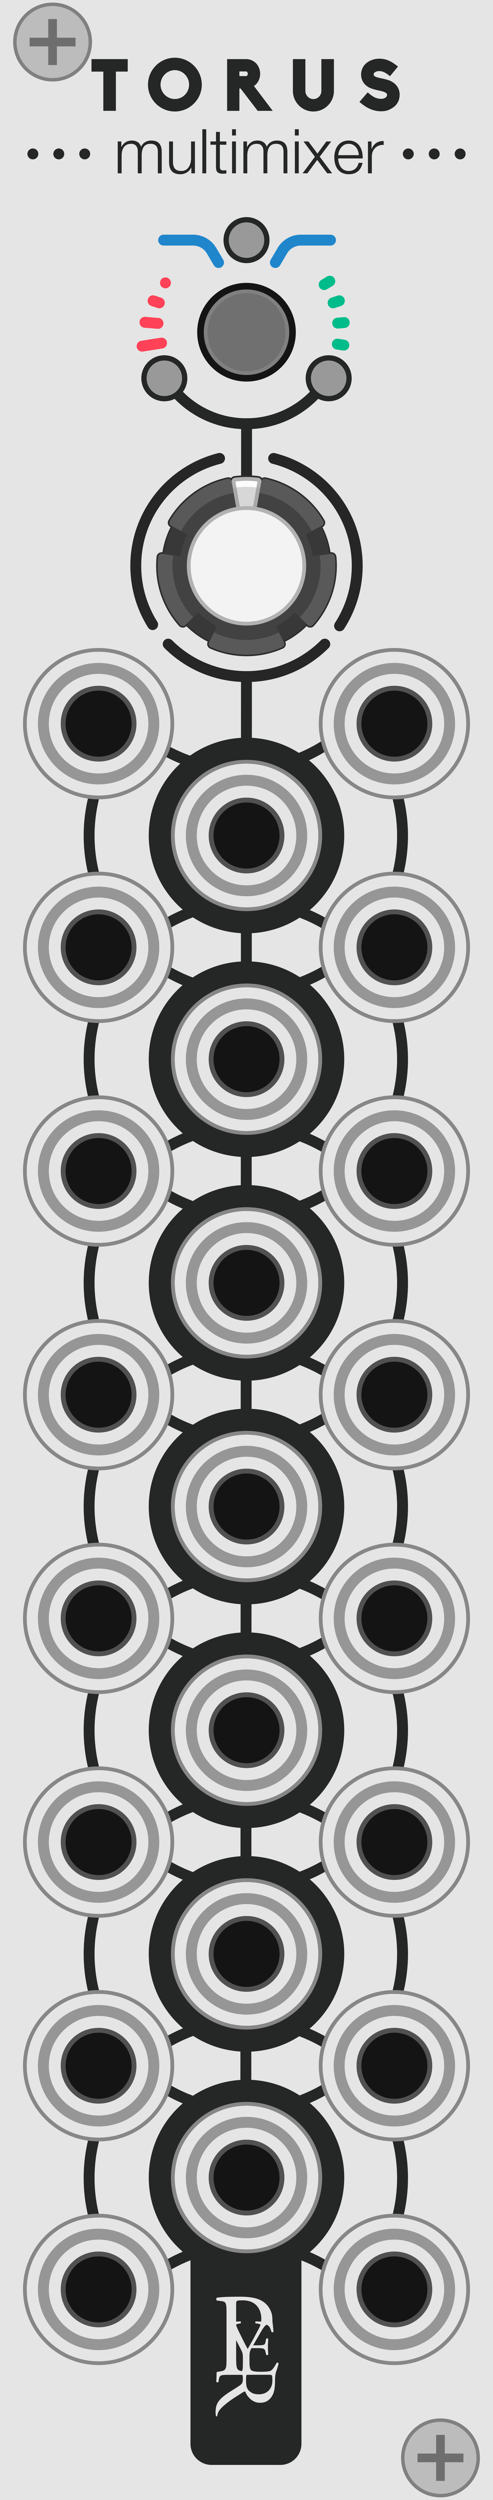 <?xml version="1.0" encoding="utf-8"?>
<!-- Generator: Adobe Illustrator 23.0.3, SVG Export Plug-In . SVG Version: 6.00 Build 0)  -->
<svg version="1.0" xmlns="http://www.w3.org/2000/svg" xmlns:xlink="http://www.w3.org/1999/xlink" x="0px" y="0px"
	 viewBox="0 0 75 380" enable-background="new 0 0 75 380" xml:space="preserve">
<symbol  id="LED_state" viewBox="-3.5 -3.5 7 7">
	<g>
		<path fill="#999999" d="M-0.001-3.1c-0.827,0-1.606,0.322-2.191,0.908c-1.208,1.208-1.208,3.176,0,4.384
			c0.585,0.586,1.364,0.908,2.191,0.908c0.828,0,1.607-0.322,2.192-0.908
			c1.209-1.208,1.209-3.176,0-4.384C1.607-2.778,0.827-3.1-0.001-3.1z"/>
		<path fill="#252626" d="M0,2.7c0.721,0,1.399-0.281,1.909-0.791c1.053-1.053,1.053-2.766,0-3.818
			C1.399-2.419,0.721-2.7,0-2.7s-1.399,0.281-1.909,0.791c-1.053,1.053-1.053,2.766,0,3.818
			C-1.399,2.419-0.721,2.7,0,2.7 M0,3.5c-0.896,0-1.791-0.342-2.475-1.025
			c-1.367-1.367-1.367-3.583,0-4.95C-1.791-3.158-0.896-3.5,0-3.5s1.791,0.342,2.475,1.025
			c1.367,1.367,1.367,3.583,0,4.95C1.791,3.158,0.896,3.5,0,3.5L0,3.5z"/>
	</g>
</symbol>
<symbol  id="New_Symbol" viewBox="-7.5 -7.5 15 15">
	<circle fill="#141414" cx="0" cy="0" r="7.5"/>
	<path fill="#707070" d="M0,5.91c-3.264,0-5.91-2.646-5.91-5.91S-3.264-5.91,0-5.91S5.91-3.264,5.91,0
		C5.899,3.259,3.259,5.899,0,5.91z"/>
	<path fill="#808080" d="M0,5.91c3.264,0,5.91-2.646,5.91-5.91S3.264-5.91,0-5.91S-5.91-3.264-5.91,0
		C-5.904,3.262-3.262,5.904,0,5.91 M0,6.5c-3.59,0-6.5-2.91-6.5-6.5S-3.59-6.5,0-6.5S6.5-3.59,6.5,0
		S3.59,6.5,0,6.5z"/>
</symbol>
<symbol  id="New_Symbol_1" viewBox="-13.75 -13.75 27.5 27.5">
	<g>
		<g>
			<g>
				<circle fill="#383838" cx="-0" cy="-0" r="12.714"/>
			</g>
			<g>
				<path fill="#595959" d="M0.183,1.038L2.251,12.767c0.051,0.289,0.333,0.486,0.619,0.424
					c1.825-0.397,3.55-1.169,5.065-2.27s2.782-2.502,3.724-4.116
					c0.148-0.253,0.047-0.582-0.212-0.72L0.931,0.495C0.552,0.294,0.109,0.616,0.183,1.038z"/>
			</g>
			<g>
				<path fill="#595959" d="M1.044,0.147l11.797,1.658c0.288,0.04,0.562-0.165,0.591-0.455
					c0.045-0.449,0.068-0.899,0.068-1.35c0-3.318-1.223-6.516-3.424-8.984
					c-0.195-0.219-0.54-0.225-0.751-0.021l-8.567,8.273C0.45-0.435,0.62,0.087,1.044,0.147z"/>
			</g>
			<g>
				<path fill="#595959" d="M0.462-0.948l5.221-10.705c0.128-0.263,0.017-0.589-0.252-0.707
					c-1.71-0.752-3.56-1.141-5.432-1.141s-3.721,0.389-5.432,1.141
					c-0.268,0.118-0.38,0.444-0.252,0.707L-0.462-0.948C-0.274-0.563,0.274-0.563,0.462-0.948z"/>
			</g>
			<g>
				<path fill="#595959" d="M-0.758-0.732l-8.567-8.273c-0.211-0.204-0.556-0.198-0.751,0.021
					c-2.2,2.468-3.424,5.666-3.424,8.984c0,0.451,0.023,0.902,0.068,1.35
					c0.029,0.29,0.303,0.495,0.591,0.455l11.797-1.658C-0.62,0.087-0.45-0.435-0.758-0.732z"/>
			</g>
			<g>
				<path fill="#595959" d="M-0.931,0.495L-11.447,6.086c-0.259,0.138-0.36,0.467-0.212,0.72
					c0.942,1.613,2.209,3.015,3.724,4.116s3.24,1.872,5.065,2.27
					c0.286,0.062,0.568-0.135,0.619-0.424l2.068-11.729C-0.109,0.616-0.553,0.294-0.931,0.495z"/>
			</g>
		</g>
		<path fill="#424242" d="M-0-0.017L1.955,11.072c1.685-0.297,3.28-0.974,4.663-1.98
			s2.521-2.313,3.324-3.824L-0-0.017z"/>
		<path fill="#424242" d="M-0-0.017L11.151,1.55c0.073-0.519,0.11-1.043,0.11-1.567
			c0-2.917-1.134-5.724-3.16-7.822L-0-0.017z"/>
		<path fill="#424242" d="M-0-0.017L4.936-10.138c-1.537-0.75-3.226-1.14-4.936-1.14
			s-3.399,0.39-4.936,1.14L-0-0.017z"/>
		<path fill="#424242" d="M-0-0.017L-8.1-7.839c-2.027,2.099-3.16,4.905-3.16,7.822
			c0,0.524,0.037,1.048,0.11,1.567L-0-0.017z"/>
		<path fill="#424242" d="M-0-0.017L-9.943,5.269c0.803,1.51,1.94,2.818,3.324,3.824
			s2.979,1.682,4.663,1.98L-0-0.017z"/>
		<circle fill="#424242" cx="-0" cy="-0.017" r="10.181"/>
		<g>
			<path fill="#FCFCFC" d="M0,2.756c-0.045,0-0.194,0.014-0.225,0.188l-1.742,9.875
				c-0.011,0.063,0.004,0.13,0.043,0.183c0.021,0.028,0.067,0.077,0.145,0.088
				c0.587,0.08,1.185,0.121,1.779,0.121c0.593,0,1.191-0.041,1.778-0.121
				c0.079-0.011,0.125-0.06,0.146-0.089c0.038-0.052,0.054-0.118,0.042-0.181L0.225,2.944
				C0.194,2.77,0.045,2.756,0,2.756z"/>
			<path fill="#B2B2B2" d="M0,12.921c0.557,0,1.119-0.037,1.671-0.109l-1.672-9.479l-1.686,9.477
				C-1.129,12.884-0.562,12.921,0,12.921 M0,13.5c-0.608,0-1.215-0.041-1.817-0.123
				c-0.289-0.039-0.485-0.32-0.435-0.608l1.741-9.875c0.05-0.286,0.28-0.428,0.51-0.428
				s0.46,0.143,0.51,0.428l1.741,9.875c0.051,0.288-0.145,0.568-0.435,0.608
				C1.215,13.459,0.608,13.5,0,13.5L0,13.5z"/>
		</g>
		<g opacity="0.36">
			<path fill="#969696" d="M-0-0.033l-2.09,11.851c0.69,0.122,1.389,0.183,2.09,0.183
				s1.4-0.061,2.09-0.183L-0-0.033z"/>
		</g>
		
			<circle fill="#F3F3F3" stroke="#B2B2B2" stroke-width="0.579" stroke-miterlimit="10" cx="-0" cy="-0.01" r="8.786"/>
		<g>
			<g>
				<path fill="#2D2D2D" d="M0,13.5c0.608,0,1.215-0.041,1.817-0.123
					c0.289-0.039,0.485-0.32,0.435-0.608l-0.046-0.259l0.045,0.257
					c0.045,0.253,0.266,0.435,0.512,0.435c0.035,0,0.071-0.004,0.107-0.011
					c1.825-0.397,3.55-1.169,5.065-2.27c1.515-1.1,2.782-2.502,3.724-4.115
					c0.148-0.253,0.047-0.582-0.212-0.72l-0.222-0.118c0.684-1.284,1.144-2.702,1.353-4.2
					l0.264,0.037c0.024,0.003,0.049,0.005,0.073,0.005c0.26,0,0.491-0.195,0.518-0.46
					c0.045-0.449,0.068-0.899,0.068-1.35c0-3.318-1.223-6.517-3.424-8.984
					C9.975-9.097,9.835-9.153,9.694-9.153c-0.133,0-0.266,0.05-0.368,0.148l-0.186,0.179
					c-1.024-1.06-2.232-1.936-3.571-2.591l0.115-0.236c0.128-0.263,0.017-0.589-0.252-0.707
					c-1.71-0.752-3.559-1.141-5.431-1.141c-1.872,0-3.721,0.389-5.432,1.141
					c-0.268,0.118-0.38,0.444-0.251,0.707l0.115,0.236c-1.339,0.655-2.547,1.53-3.571,2.591
					l-0.185-0.179c-0.102-0.099-0.236-0.148-0.368-0.148c-0.141,0-0.282,0.056-0.383,0.169
					c-2.2,2.468-3.424,5.666-3.424,8.984c0,0.451,0.023,0.902,0.068,1.35
					c0.027,0.265,0.258,0.46,0.518,0.46c0.024,0,0.048-0.002,0.073-0.005l0.264-0.037
					c0.209,1.499,0.669,2.917,1.353,4.2l-0.222,0.118c-0.259,0.138-0.36,0.467-0.212,0.72
					c0.942,1.613,2.209,3.015,3.724,4.115c1.514,1.1,3.24,1.873,5.065,2.27
					c0.036,0.008,0.071,0.011,0.107,0.011c0.246,0,0.468-0.183,0.512-0.435l-0,0.002
					c-0.051,0.288,0.145,0.568,0.435,0.608C-1.215,13.459-0.608,13.5,0,13.5 M0,13.75
					c-0.616,0-1.239-0.042-1.851-0.125c-0.2-0.027-0.377-0.131-0.5-0.293
					c-0.12,0.077-0.262,0.121-0.413,0.121c-0.053,0-0.107-0.006-0.16-0.017
					c-1.873-0.408-3.609-1.185-5.159-2.312c-1.55-1.126-2.826-2.536-3.793-4.192
					c-0.104-0.179-0.13-0.389-0.073-0.591c0.058-0.203,0.198-0.377,0.384-0.476l0.004-0.002
					c-0.602-1.186-1.014-2.467-1.228-3.814l-0.018,0.003c-0.036,0.005-0.072,0.008-0.108,0.008
					c-0.391,0-0.728-0.301-0.767-0.685c-0.046-0.455-0.069-0.917-0.069-1.375
					c0-3.379,1.238-6.628,3.487-9.151c0.143-0.161,0.351-0.253,0.569-0.253
					c0.204,0,0.396,0.078,0.542,0.218l0.007,0.007c0.949-0.945,2.038-1.735,3.243-2.352l-0.006-0.013
					c-0.092-0.189-0.103-0.411-0.031-0.61c0.072-0.197,0.217-0.352,0.406-0.435
					c1.754-0.771,3.615-1.162,5.532-1.162c1.917,0,3.778,0.391,5.532,1.162
					c0.19,0.083,0.334,0.238,0.406,0.435c0.073,0.199,0.062,0.421-0.031,0.61L5.902-11.53
					c1.205,0.617,2.294,1.407,3.243,2.352l0.007-0.007c0.146-0.141,0.338-0.218,0.542-0.218
					c0.219,0,0.426,0.092,0.569,0.253c2.249,2.522,3.487,5.772,3.487,9.151
					c0,0.458-0.023,0.92-0.069,1.375c-0.039,0.384-0.376,0.685-0.767,0.685
					c-0.036,0-0.071-0.003-0.108-0.008l-0.019-0.003c-0.213,1.346-0.625,2.627-1.228,3.814
					l0.004,0.002c0.186,0.099,0.326,0.272,0.383,0.476c0.057,0.202,0.031,0.412-0.073,0.591
					c-0.966,1.655-2.242,3.066-3.792,4.192c-1.551,1.126-3.286,1.904-5.159,2.312
					c-0.052,0.011-0.106,0.017-0.16,0.017c-0.149,0-0.291-0.045-0.411-0.123
					c-0.123,0.163-0.301,0.268-0.501,0.295C1.239,13.708,0.616,13.75,0,13.75L0,13.75z"/>
			</g>
		</g>
	</g>
</symbol>
<symbol  id="New_Symbol_3" viewBox="-17.673 -17.673 35.345 35.345">
	<g>
		<g>
			<g>
				<polyline fill="none" stroke="#262626" stroke-width="1.657" stroke-linejoin="round" stroke-miterlimit="10" points="
					-11.911,-11.911 0,-0 11.911,-11.911 				"/>
				<circle fill="#E5E5E5" cx="0" cy="-0" r="16.844"/>
				
					<path fill="#E5E5E5" stroke="#262626" stroke-width="1.657" stroke-linecap="round" stroke-linejoin="round" stroke-miterlimit="10" d="
					M14.158-9.13c1.7,2.631,2.687,5.765,2.687,9.13c0,9.303-7.541,16.844-16.844,16.844
					S-16.844,9.303-16.844-0c0-3.285,0.94-6.35,2.566-8.941"/>
				
					<path fill="#E5E5E5" stroke="#262626" stroke-width="1.657" stroke-linecap="round" stroke-linejoin="round" stroke-miterlimit="10" d="
					M-11.911-11.911C-8.862-14.959-4.651-16.844,0-16.844c4.651,0,8.862,1.885,11.911,4.934"/>
			</g>
		</g>
	</g>
	
		<use xlink:href="#New_Symbol_1"  width="27.5" height="27.5" x="-13.75" y="-13.75" transform="matrix(1 0 0 1 8.872170e-06 -0)" overflow="visible"/>
</symbol>
<symbol  id="jack" viewBox="-11.494 -11.499 23 23">
	<path fill="#E5E5E5" d="M0.006,10.931c-6.036,0-10.93-4.894-10.93-10.93s4.894-10.93,10.93-10.93
		s10.93,4.894,10.93,10.93l0,0C10.93,6.035,6.04,10.925,0.006,10.931z"/>
	<path fill="#969696" d="M0.006,9.231c-5.098,0-9.23-4.132-9.23-9.23s4.132-9.23,9.23-9.23s9.23,4.132,9.23,9.23l0,0
		C9.23,5.096,5.101,9.225,0.006,9.231z M0.006-7.569c-4.181,0-7.57,3.389-7.57,7.57s3.389,7.57,7.57,7.57
		s7.57-3.389,7.57-7.57l0,0C7.576-4.18,4.187-7.569,0.006-7.569z"/>
	<path fill="#141414" d="M0.006,5.191c-2.866,0-5.19-2.324-5.19-5.19s2.324-5.19,5.19-5.19s5.19,2.324,5.19,5.19
		S2.872,5.191,0.006,5.191C0.006,5.191,0.006,5.191,0.006,5.191z"/>
	<path fill="#515151" d="M0.006-5.759c-3.181,0-5.76,2.579-5.76,5.76s2.579,5.76,5.76,5.76s5.76-2.579,5.76-5.76l0,0
		C5.766-3.18,3.187-5.759,0.006-5.759L0.006-5.759z M0.006,5.022c-2.773,0-5.021-2.248-5.021-5.021
		s2.248-5.021,5.021-5.021s5.021,2.248,5.021,5.021c0,0,0,0,0,0
		c0,2.773-2.248,5.021-5.021,5.021l0,0V5.022z"/>
	<path fill="#878787" d="M0.006,10.931c6.036,0,10.93-4.894,10.93-10.93s-4.894-10.93-10.93-10.93
		s-10.93,4.894-10.93,10.93l0,0l0,0C-10.919,6.035-6.028,10.925,0.006,10.931 M0.006,11.501
		c-6.351,0-11.5-5.149-11.5-11.5s5.149-11.5,11.5-11.5s11.5,5.149,11.5,11.5S6.357,11.501,0.006,11.501z"/>
</symbol>
<g id="base">
</g>
<g id="GUIDES">
</g>
<g id="bg">
	<g>
		<rect fill="#E5E5E5" width="75" height="380"/>
	</g>
	<g>
		<path fill="#252626" d="M42.651,374.677H32.184c-1.771,0-3.207-1.436-3.207-3.207v-36.331
			c0-1.771,1.436-3.207,3.207-3.207h10.466c1.771,0,3.207,1.436,3.207,3.207v36.331
			C45.858,373.241,44.422,374.677,42.651,374.677z"/>
		<g>
			<path fill="#E6E5E5" d="M41.264,362.783c-0.114,0.263-0.266,0.481-0.455,0.652
				c-0.189,0.171-0.404,0.298-0.646,0.382c-0.242,0.084-0.494,0.125-0.758,0.125
				c-0.448,0-0.797-0.066-1.048-0.198c-0.25-0.132-0.446-0.286-0.586-0.461
				c-0.15-0.193-0.244-0.408-0.283-0.646c-0.04-0.237-0.059-0.474-0.059-0.712
				c0-0.334,0.007-0.565,0.02-0.692c0.013-0.128,0.028-0.2,0.046-0.217
				c0.035-0.027,0.18-0.039,0.435-0.039h3.084c0.088,0,0.16,0.007,0.217,0.02
				c0.057,0.013,0.101,0.048,0.132,0.105c0.031,0.057,0.05,0.143,0.059,0.257
				c0.009,0.114,0.013,0.272,0.013,0.474C41.435,362.203,41.378,362.52,41.264,362.783 M35.94,349.962
				c0.012-0.083,0.047-0.148,0.107-0.196c0.059-0.047,0.154-0.077,0.285-0.089
				c0.131-0.012,0.315-0.018,0.553-0.018c0.927,0,1.637,0.258,2.13,0.775
				c0.493,0.517,0.74,1.209,0.74,2.077c0,0.082-0.017,0.259-0.028,0.381
				c-0.068-0.001-0.137-0.002-0.205-0.003c-0.187-0.004-0.39-0.014-0.61-0.031
				c-0.049,0.024-0.075,0.071-0.079,0.14c-0.004,0.069,0.014,0.124,0.055,0.165l0.219,0.024
				c0.146,0.016,0.268,0.043,0.366,0.079c0.098,0.037,0.146,0.075,0.146,0.116s-0.024,0.116-0.073,0.225
				c-0.049,0.11-0.114,0.242-0.195,0.396c-0.081,0.155-0.169,0.319-0.262,0.494
				c-0.094,0.175-0.181,0.339-0.262,0.494c-0.187,0.358-0.378,0.709-0.573,1.054
				c-0.195,0.346-0.386,0.681-0.573,1.006c-0.236-0.423-0.468-0.866-0.695-1.329
				c-0.228-0.463-0.455-0.922-0.683-1.378c-0.016-0.032-0.045-0.093-0.085-0.183
				c-0.041-0.089-0.084-0.185-0.128-0.286c-0.045-0.102-0.084-0.197-0.116-0.286
				c-0.033-0.089-0.049-0.15-0.049-0.183c0-0.049,0.032-0.087,0.097-0.116
				c0.065-0.028,0.203-0.063,0.415-0.103l0.158-0.024c0.041-0.041,0.059-0.098,0.055-0.171
				c-0.004-0.073-0.035-0.118-0.091-0.134c-0.173,0.014-0.385,0.023-0.637,0.029v-2.586
				C35.923,350.158,35.928,350.045,35.94,349.962 M36.95,359.087c0,0.325-0.004,0.585-0.012,0.78
				c-0.008,0.195-0.037,0.347-0.085,0.457c-0.017,0.039-0.038,0.074-0.062,0.104
				c-0,0-0.001,0.001-0.002,0.001c-0.142-0.027-0.262-0.059-0.358-0.095
				c-0.16-0.059-0.276-0.166-0.347-0.321c-0.071-0.154-0.116-0.371-0.134-0.651
				c-0.018-0.279-0.027-0.651-0.027-1.114v-2.538l0.637,1.242c0.089,0.171,0.16,0.315,0.213,0.433
				c0.053,0.118,0.091,0.228,0.116,0.329c0.024,0.102,0.041,0.209,0.049,0.323
				c0.008,0.114,0.012,0.256,0.012,0.427V359.087z M41.981,360.594c0.053-0.146,0.105-0.303,0.158-0.469
				c0.053-0.167,0.102-0.329,0.146-0.488c0.045-0.158,0.079-0.29,0.104-0.396
				c-0.025-0.057-0.071-0.093-0.14-0.11c-0.069-0.016-0.124-0.008-0.165,0.024
				c-0.163,0.317-0.319,0.577-0.469,0.78c-0.15,0.203-0.282,0.337-0.396,0.402
				c-0.065,0.033-0.14,0.061-0.226,0.085c-0.085,0.024-0.187,0.043-0.305,0.055
				c-0.118,0.012-0.26,0.023-0.427,0.03c-0.167,0.008-0.368,0.012-0.603,0.012
				c-0.268,0-0.49-0.008-0.664-0.024c-0.175-0.016-0.315-0.037-0.42-0.061
				c-0.106-0.025-0.189-0.053-0.25-0.085c-0.061-0.032-0.108-0.069-0.14-0.11
				c-0.098-0.106-0.16-0.262-0.189-0.469c-0.029-0.207-0.043-0.473-0.043-0.799v-0.804
				c0.002-0.111,0.005-0.21,0.01-0.294c0.008-0.15,0.03-0.29,0.067-0.42
				c0.037-0.13,0.093-0.268,0.171-0.415c0.018-0.035,0.039-0.073,0.061-0.112
				c0.029-0.001,0.06-0.001,0.094-0.001h0.707c0.236,0,0.429,0.004,0.579,0.012
				c0.15,0.008,0.27,0.024,0.36,0.049c0.122,0.033,0.209,0.09,0.262,0.171
				c0.053,0.081,0.091,0.179,0.116,0.293l0.11,0.475c0.032,0.041,0.087,0.059,0.164,0.055
				c0.077-0.004,0.128-0.026,0.152-0.067c0-0.138-0.008-0.313-0.024-0.524
				c-0.016-0.211-0.024-0.427-0.024-0.646c0-0.236,0.008-0.463,0.024-0.682
				c0.016-0.22,0.024-0.402,0.024-0.549c-0.024-0.04-0.075-0.063-0.152-0.067
				c-0.077-0.004-0.132,0.014-0.164,0.055L40.39,355.998c-0.033,0.154-0.071,0.258-0.116,0.311
				c-0.045,0.053-0.104,0.091-0.177,0.116c-0.073,0.024-0.199,0.043-0.378,0.055
				c-0.179,0.012-0.398,0.018-0.658,0.018h-0.551c0.004-0.007,0.008-0.013,0.012-0.02l0.768-1.329
				c0.154-0.26,0.294-0.502,0.421-0.725c0.126-0.223,0.25-0.421,0.372-0.591
				c0.122-0.171,0.248-0.309,0.378-0.414c0.027-0.022,0.055-0.042,0.083-0.06
				c0.083,0.033,0.155,0.072,0.218,0.117c0.102,0.073,0.185,0.158,0.25,0.256
				c0.065,0.097,0.118,0.207,0.159,0.329c0.04,0.122,0.085,0.256,0.134,0.402
				c0.032,0.041,0.085,0.057,0.159,0.049c0.073-0.008,0.122-0.032,0.146-0.073
				c-0.016-0.13-0.03-0.278-0.042-0.445c-0.012-0.167-0.027-0.329-0.043-0.488
				c-0.016-0.159-0.038-0.3-0.055-0.427c-0.042-0.313-0.033-0.581-0.033-0.581
				c0-0.618-0.175-1.157-0.443-1.609c-0.267-0.451-0.609-0.808-1.025-1.069
				c-0.416-0.261-0.903-0.446-1.461-0.553c-0.559-0.107-1.212-0.16-1.96-0.16
				c-0.749,0-1.405,0.009-1.969,0.027c-0.565,0.018-1.084,0.057-1.56,0.116
				c-0.071,0.036-0.11,0.104-0.116,0.205c-0.006,0.101,0.02,0.181,0.08,0.241l0.641,0.071
				c0.202,0.024,0.359,0.062,0.473,0.116c0.113,0.053,0.196,0.151,0.249,0.294
				c0.053,0.143,0.086,0.333,0.098,0.57c0.012,0.238,0.018,0.547,0.018,0.927v6.577
				c0,0.463-0.006,0.835-0.018,1.114c-0.012,0.279-0.053,0.496-0.125,0.651
				c-0.071,0.154-0.178,0.261-0.321,0.321c-0.143,0.06-0.345,0.107-0.606,0.143l-0.374,0.053
				c-0.054,0.054-0.078,0.128-0.073,0.222c-0,0.191-0.003,0.251-0.007,0.466
				c-0.004,0.246-0.015,0.521-0.034,0.825c0.018,0.045,0.069,0.072,0.154,0.081
				c0.085,0.009,0.145-0.009,0.181-0.054l0.04-0.282c0.027-0.197,0.063-0.349,0.107-0.456
				c0.045-0.107,0.125-0.188,0.242-0.242c0.116-0.054,0.279-0.085,0.49-0.094
				c0.21-0.009,0.49-0.013,0.839-0.013h1.691c0.072,0,0.128,0.004,0.168,0.013
				c0.04,0.009,0.069,0.034,0.087,0.074c0.018,0.04,0.029,0.103,0.034,0.188
				c0.004,0.085,0.007,0.203,0.007,0.356c0,0.269-0.034,0.47-0.101,0.604
				c-0.067,0.134-0.177,0.251-0.329,0.349c-0.152,0.107-0.32,0.219-0.503,0.336
				c-0.184,0.116-0.367,0.233-0.55,0.349c-0.183,0.116-0.36,0.228-0.53,0.336
				c-0.17,0.107-0.318,0.206-0.443,0.295c-0.34,0.242-0.62,0.468-0.839,0.678
				c-0.219,0.21-0.391,0.423-0.517,0.637c-0.126,0.215-0.213,0.441-0.262,0.678
				c-0.049,0.237-0.074,0.499-0.074,0.785c0,0.259,0.022,0.457,0.067,0.591
				c0.027,0.036,0.061,0.052,0.101,0.047c0.04-0.005,0.069-0.025,0.087-0.061
				c0.018-0.179,0.06-0.349,0.127-0.51c0.067-0.161,0.15-0.3,0.248-0.416
				c0.188-0.233,0.4-0.452,0.637-0.658c0.237-0.206,0.499-0.416,0.785-0.631
				c0.286-0.215,0.608-0.436,0.966-0.664c0.358-0.228,0.752-0.477,1.181-0.745
				c0.054-0.036,0.109-0.065,0.168-0.087c0.058-0.023,0.11-0.016,0.154,0.02
				c0.062,0.17,0.156,0.351,0.282,0.544c0.125,0.192,0.28,0.374,0.463,0.544
				c0.183,0.17,0.398,0.311,0.644,0.423c0.246,0.112,0.53,0.168,0.852,0.168
				c0.474,0,0.864-0.105,1.168-0.316c0.304-0.21,0.541-0.476,0.711-0.799
				c0.17-0.313,0.28-0.66,0.329-1.04c0.049-0.381,0.076-0.781,0.074-1.202
				C41.84,361.09,41.981,360.594,41.981,360.594"/>
		</g>
	</g>
	<g>
		<g>
			<g>
				<g>
					<circle fill="#BCBCBC" cx="8" cy="6.391" r="5.736"/>
					<path fill="#808080" d="M8,11.863c3.021-0.003,5.469-2.452,5.473-5.473c0,0,0-0,0-0
						c-0-3.022-2.45-5.473-5.473-5.473s-5.473,2.45-5.473,5.473S4.977,11.863,8,11.863
						 M2,6.391c0-3.314,2.686-6,6-6s6,2.686,6,6s-2.686,6-6,6C4.686,12.39,2,9.704,2,6.391z"
						/>
				</g>
				<polygon fill="#6E6E6E" points="4.505,7.05 7.341,7.05 7.341,9.886 8.659,9.886 8.659,7.05 
					11.494,7.05 11.494,5.732 8.659,5.732 8.659,2.896 7.341,2.896 7.341,5.732 4.505,5.732 				"/>
			</g>
		</g>
	</g>
	<g>
		<g>
			<g>
				<g>
					<circle fill="#BCBCBC" cx="67.01" cy="373.609" r="5.736"/>
					<path fill="#808080" d="M67.01,379.082c-3.021-0.003-5.469-2.452-5.473-5.473c0,0,0,0,0-0
						c0-3.022,2.45-5.473,5.473-5.473c3.022,0,5.473,2.45,5.473,5.473
						S70.032,379.082,67.01,379.082 M73.01,373.609c0-3.314-2.686-6-6-6c-3.314,0-6,2.686-6,6
						c0,3.314,2.686,6,6,6C70.323,379.609,73.01,376.923,73.01,373.609z"/>
				</g>
				<polygon fill="#6E6E6E" points="70.505,374.268 67.669,374.268 67.669,377.104 66.351,377.104 
					66.351,374.268 63.516,374.268 63.516,372.95 66.351,372.95 66.351,370.114 67.669,370.114 
					67.669,372.95 70.505,372.95 				"/>
			</g>
		</g>
	</g>
</g>
<g id="serigraphy">
	<g>
		<g>
			
				<line fill="none" stroke="#252626" stroke-width="1.657" stroke-linecap="round" stroke-miterlimit="10" x1="5" y1="23.396" x2="5" y2="23.396"/>
			
				<line fill="none" stroke="#252626" stroke-width="1.657" stroke-linecap="round" stroke-miterlimit="10" stroke-dasharray="0,3.944" x1="8.944" y1="23.396" x2="10.916" y2="23.396"/>
			
				<line fill="none" stroke="#252626" stroke-width="1.657" stroke-linecap="round" stroke-miterlimit="10" x1="12.887" y1="23.396" x2="12.887" y2="23.396"/>
		</g>
	</g>
	<g>
		<g>
			
				<line fill="none" stroke="#252626" stroke-width="1.657" stroke-linecap="round" stroke-miterlimit="10" x1="62.113" y1="23.396" x2="62.113" y2="23.396"/>
			
				<line fill="none" stroke="#252626" stroke-width="1.657" stroke-linecap="round" stroke-miterlimit="10" stroke-dasharray="0,3.944" x1="66.056" y1="23.396" x2="68.028" y2="23.396"/>
			
				<line fill="none" stroke="#252626" stroke-width="1.657" stroke-linecap="round" stroke-miterlimit="10" x1="70" y1="23.396" x2="70" y2="23.396"/>
		</g>
	</g>
	<g>
		
			<line fill="none" stroke="#252626" stroke-width="1.657" stroke-linecap="round" stroke-miterlimit="10" x1="37.397" y1="325.402" x2="37.509" y2="64.409"/>
	</g>
	<path fill="none" stroke="#252626" stroke-width="1.657" stroke-linecap="round" stroke-miterlimit="10" d="M49.895,57.319
		c-2.507,4.244-7.128,7.09-12.414,7.09c-5.315,0-9.958-2.878-12.456-7.16"/>
	<g>
		<rect y="8.754" fill="none" width="75" height="10.888"/>
		<path fill="#252626" d="M15.719,10.884h-1.801V8.983h5.514v1.9h-1.801v5.966h-1.912V10.884z"/>
		<path fill="#252626" d="M30.699,12.872c0,2.243-1.855,4.077-4.1,4.077
			c-2.254,0-4.086-1.834-4.086-4.077c0-2.265,1.832-4.098,4.086-4.098
			C28.844,8.774,30.699,10.607,30.699,12.872z M28.766,12.872c0-1.204-0.961-2.209-2.166-2.209
			c-1.203,0-2.176,1.005-2.176,2.209c0,1.193,0.973,2.177,2.176,2.177
			C27.805,15.049,28.766,14.065,28.766,12.872z"/>
		<path fill="#252626" d="M41.49,16.85h-2.287l-2.607-3.402h-0.178v3.402h-1.867V8.983h2.885
			c0.574,0,1.115,0.232,1.514,0.63c0.396,0.409,0.629,1.027,0.629,1.603
			c0,0.751-0.365,1.48-0.949,1.855L41.49,16.85z M36.418,11.569h1.018
			c0.154,0,0.264-0.199,0.264-0.354c0-0.155-0.109-0.354-0.264-0.354h-1.018V11.569z"/>
		<path fill="#252626" d="M50.801,8.983v4.839c0,1.724-1.402,3.127-3.127,3.127
			c-1.711,0-3.115-1.403-3.115-3.127V8.983h1.9v4.839c0,0.686,0.553,1.237,1.215,1.237
			c0.674,0,1.215-0.552,1.215-1.237V8.983H50.801z"/>
		<path fill="#252626" d="M57.141,16.827c-0.795-0.165-1.525-0.53-2.463-1.336l1.258-1.447
			c0.697,0.607,1.105,0.839,1.592,0.928c0.143,0.033,0.287,0.055,0.42,0.055
			c0.221,0,0.42-0.044,0.574-0.121c0.133-0.066,0.365-0.21,0.365-0.508
			c0-0.31-0.576-0.497-1.072-0.597c-0.221-0.044-1.303-0.276-1.746-0.542
			c-0.75-0.441-1.137-1.115-1.137-1.955c0-0.464,0.154-0.906,0.408-1.281
			c0.254-0.354,0.607-0.63,1.016-0.817L56.346,9.216c0.42-0.199,0.895-0.298,1.348-0.298
			c0.188,0,0.363,0.011,0.586,0.044c0.707,0.121,1.357,0.408,2.264,1.16l-1.215,1.458
			c-0.818-0.674-1.238-0.773-1.658-0.773c-0.209,0-0.375,0.044-0.508,0.11
			c-0.209,0.089-0.32,0.243-0.32,0.387c0,0.299,0.398,0.442,1.039,0.574
			c0.066,0.022,0.143,0.022,0.221,0.045c0.432,0.099,1.072,0.231,1.492,0.475h-0.012
			c0.795,0.442,1.215,1.138,1.215,2c0,0.508-0.133,0.982-0.42,1.381
			c-0.254,0.364-0.629,0.629-1.049,0.839c-0.441,0.232-0.895,0.299-1.393,0.299
			C57.67,16.916,57.383,16.883,57.141,16.827z"/>
	</g>
	<g>
		<rect x="16.462" y="19.642" fill="none" width="42.79" height="13.558"/>
		<path fill="#252626" d="M17.912,21.503h0.545v0.816h0.027c0.311-0.582,0.816-0.958,1.586-0.958
			c0.639,0,1.211,0.311,1.389,0.948c0.291-0.638,0.9-0.948,1.539-0.948
			c1.061,0,1.605,0.554,1.605,1.699v3.284h-0.592v-3.256c0-0.798-0.301-1.229-1.145-1.229
			c-1.023,0-1.314,0.845-1.314,1.745v2.74h-0.59v-3.284c0.008-0.657-0.264-1.201-1.014-1.201
			c-1.023,0-1.436,0.77-1.445,1.782v2.703h-0.592V21.503z"/>
		<path fill="#252626" d="M29.654,26.345h-0.543v-0.873H29.092c-0.309,0.647-0.947,1.014-1.67,1.014
			c-1.221,0-1.699-0.713-1.699-1.839v-3.144h0.592v3.152c0.027,0.873,0.355,1.333,1.295,1.333
			c1.014,0,1.455-0.957,1.455-1.942v-2.543h0.59V26.345z"/>
		<path fill="#252626" d="M30.783,19.645h0.592v6.7h-0.592V19.645z"/>
		<path fill="#252626" d="M33.449,21.503h0.986V22h-0.986v3.266c0,0.385,0.057,0.61,0.48,0.638
			c0.168,0,0.338-0.009,0.506-0.027v0.506c-0.178,0-0.348,0.02-0.525,0.02
			c-0.789,0-1.061-0.263-1.051-1.089V22h-0.846v-0.497h0.846v-1.455h0.59V21.503z"/>
		<path fill="#252626" d="M35.301,19.645h0.592v0.947h-0.592V19.645z M35.301,21.503h0.592v4.842h-0.592V21.503z
			"/>
		<path fill="#252626" d="M37.029,21.503h0.543v0.816h0.029c0.309-0.582,0.816-0.958,1.586-0.958
			c0.637,0,1.209,0.311,1.389,0.948c0.291-0.638,0.9-0.948,1.539-0.948
			c1.061,0,1.604,0.554,1.604,1.699v3.284h-0.59v-3.256c0-0.798-0.301-1.229-1.146-1.229
			c-1.021,0-1.312,0.845-1.312,1.745v2.74h-0.592v-3.284c0.01-0.657-0.262-1.201-1.014-1.201
			c-1.023,0-1.436,0.77-1.445,1.782v2.703H37.029V21.503z"/>
		<path fill="#252626" d="M44.857,19.645h0.592v0.947h-0.592V19.645z M44.857,21.503h0.592v4.842h-0.592V21.503z
			"/>
		<path fill="#252626" d="M47.908,23.83l-1.734-2.327h0.74l1.379,1.839l1.352-1.839h0.742l-1.746,2.317
			l1.887,2.524h-0.75l-1.521-2.036l-1.492,2.036H46.033L47.908,23.83z"/>
		<path fill="#252626" d="M51.449,24.083c0.01,0.863,0.459,1.905,1.596,1.905
			c0.863,0,1.332-0.507,1.52-1.239h0.592c-0.254,1.099-0.893,1.736-2.111,1.736
			c-1.539,0-2.188-1.183-2.188-2.562c0-1.276,0.648-2.562,2.188-2.562c1.557,0,2.176,1.361,2.129,2.722
			H51.449z M54.584,23.586c-0.029-0.892-0.582-1.727-1.539-1.727c-0.967,0-1.502,0.845-1.596,1.727
			H54.584z"/>
		<path fill="#252626" d="M55.975,21.503h0.545v1.135h0.018c0.301-0.778,0.957-1.238,1.83-1.201v0.592
			c-1.07-0.057-1.801,0.731-1.801,1.735v2.581h-0.592V21.503z"/>
	</g>
	<path fill="none" stroke="#252626" stroke-width="1.657" stroke-linecap="round" stroke-miterlimit="10" d="M17.272,114.24
		c-2.353,3.695-3.716,8.082-3.716,12.787c0,13.167,10.674,23.841,23.841,23.841
		s23.841-10.674,23.841-23.841c0-4.706-1.363-9.093-3.716-12.788"/>
	<g id="XMLID_112_">
		
			<path fill="#E5E5E5" stroke="#262626" stroke-width="1.657" stroke-linecap="round" stroke-linejoin="round" stroke-miterlimit="10" d="
			M25.589,97.911c3.048,3.048,7.259,4.934,11.911,4.934c4.651,0,8.862-1.885,11.911-4.934"/>
		
			<path fill="#E5E5E5" stroke="#262626" stroke-width="1.657" stroke-linecap="round" stroke-linejoin="round" stroke-miterlimit="10" d="
			M33.398,69.68C26.082,71.514,20.656,78.115,20.656,86c0,3.285,0.94,6.35,2.566,8.941"/>
		
			<path fill="#E5E5E5" stroke="#262626" stroke-width="1.657" stroke-linecap="round" stroke-linejoin="round" stroke-miterlimit="10" d="
			M51.657,95.13c1.7-2.63,2.687-5.765,2.687-9.13c0-7.877-5.415-14.472-12.719-16.314"/>
	</g>
	
		<circle fill="none" stroke="#252626" stroke-width="1.657" stroke-linecap="round" stroke-miterlimit="10" cx="37.397" cy="161" r="23.841"/>
	<path fill="none" stroke="#252626" stroke-width="1.657" stroke-linecap="round" stroke-miterlimit="10" d="M17.211,106.983
		c4.321,6.073,11.417,10.034,19.438,10.034c8.321,0,15.647-4.263,19.912-10.725"/>
	
		<circle fill="none" stroke="#252626" stroke-width="1.657" stroke-linecap="round" stroke-miterlimit="10" cx="37.397" cy="195" r="23.841"/>
	
		<circle fill="none" stroke="#252626" stroke-width="1.657" stroke-linecap="round" stroke-miterlimit="10" cx="37.397" cy="229" r="23.841"/>
	
		<circle fill="none" stroke="#252626" stroke-width="1.657" stroke-linecap="round" stroke-miterlimit="10" cx="37.397" cy="263" r="23.841"/>
	
		<circle fill="none" stroke="#252626" stroke-width="1.657" stroke-linecap="round" stroke-miterlimit="10" cx="37.397" cy="297" r="23.841"/>
	<path fill="none" stroke="#252626" stroke-width="1.657" stroke-linecap="round" stroke-miterlimit="10" d="M56.78,344.935
		c2.805-3.91,4.457-8.704,4.457-13.883c0-13.167-10.674-23.841-23.841-23.841
		s-23.841,10.674-23.841,23.841c0,6.162,2.338,11.779,6.175,16.01"/>
	<path fill="none" stroke="#252626" stroke-width="1.657" stroke-linecap="round" stroke-miterlimit="10" d="M57.166,351.67
		c-4.284-6.342-11.54-10.511-19.769-10.511c-9.112,0-17.031,5.112-21.043,12.625"/>
	<circle fill="#252626" cx="37.5" cy="127" r="14.872"/>
	<circle fill="#252626" cx="37.5" cy="161" r="14.872"/>
	<circle fill="#252626" cx="37.5" cy="195" r="14.872"/>
	<circle fill="#252626" cx="37.5" cy="229" r="14.872"/>
	<circle fill="#252626" cx="37.5" cy="263" r="14.872"/>
	<circle fill="#252626" cx="37.5" cy="297" r="14.872"/>
	<circle fill="#252626" cx="37.5" cy="331" r="14.872"/>
	<g>
		<g>
			<path fill="#00BC8B" d="M49.317,44.089c-0.279,0-0.552-0.141-0.708-0.396
				c-0.238-0.391-0.115-0.9,0.275-1.139l0.854-0.521c0.392-0.236,0.9-0.115,1.139,0.275
				s0.115,0.9-0.275,1.139l-0.854,0.521C49.613,44.05,49.465,44.089,49.317,44.089z"/>
		</g>
		<g>
			<path fill="#00BC8B" d="M50.675,46.862c-0.348,0-0.671-0.221-0.786-0.568
				c-0.145-0.435,0.092-0.903,0.525-1.047l0.949-0.314c0.438-0.146,0.903,0.092,1.047,0.525
				c0.145,0.435-0.092,0.903-0.525,1.047l-0.949,0.314C50.849,46.849,50.761,46.862,50.675,46.862z"/>
		</g>
		<g>
			<path fill="#00BC8B" d="M51.369,49.943c-0.427,0-0.789-0.328-0.825-0.761
				c-0.036-0.456,0.303-0.856,0.759-0.894l0.997-0.08c0.474-0.045,0.856,0.303,0.893,0.758
				c0.037,0.456-0.302,0.856-0.758,0.893l-0.997,0.082C51.414,49.942,51.392,49.943,51.369,49.943z"/>
		</g>
		<g>
			<path fill="#00BC8B" d="M52.308,53.292c-0.043,0-0.087-0.003-0.131-0.01l-0.987-0.156
				c-0.451-0.071-0.76-0.496-0.688-0.948c0.072-0.45,0.5-0.758,0.948-0.688l0.987,0.156
				c0.451,0.071,0.76,0.496,0.688,0.948C53.061,53.001,52.708,53.292,52.308,53.292z"/>
		</g>
	</g>
	<g>
		<g>
			<path fill="#FF4257" d="M25.17,43.83c-0.11,0-0.22-0.021-0.32-0.061
				c-0.1-0.05-0.189-0.109-0.27-0.18C24.43,43.43,24.34,43.22,24.34,43
				s0.09-0.431,0.24-0.59c0.229-0.23,0.6-0.301,0.91-0.181
				c0.1,0.051,0.189,0.11,0.26,0.181C25.91,42.569,26,42.78,26,43
				c0,0.109-0.021,0.22-0.061,0.319c-0.05,0.101-0.109,0.19-0.189,0.271
				c-0.07,0.07-0.16,0.13-0.26,0.18C25.39,43.81,25.279,43.83,25.17,43.83z"/>
		</g>
		<g>
			<path fill="#FF4257" d="M24.237,46.862c-0.086,0-0.174-0.014-0.261-0.043l-0.949-0.314
				c-0.434-0.144-0.67-0.612-0.525-1.047c0.144-0.434,0.608-0.673,1.047-0.525l0.949,0.314
				c0.434,0.144,0.67,0.612,0.525,1.047C24.908,46.642,24.585,46.862,24.237,46.862z"/>
		</g>
		<g>
			<path fill="#FF4257" d="M24.041,49.984c-0.022,0-0.045-0.001-0.068-0.003l-1.993-0.162
				c-0.456-0.036-0.795-0.437-0.758-0.893c0.037-0.455,0.416-0.805,0.893-0.758l1.993,0.162
				c0.456,0.036,0.795,0.437,0.758,0.893C24.83,49.656,24.468,49.984,24.041,49.984z"/>
		</g>
		<g>
			<path fill="#FF4257" d="M21.616,53.448c-0.4,0-0.753-0.291-0.817-0.698
				c-0.071-0.452,0.237-0.877,0.688-0.948l2.963-0.469c0.453-0.068,0.877,0.238,0.948,0.688
				c0.071,0.452-0.237,0.877-0.688,0.948l-2.963,0.469C21.703,53.445,21.659,53.448,21.616,53.448z"/>
		</g>
	</g>
</g>
<g id="JACKS">
	
		<use xlink:href="#jack"  width="23" height="23" x="-11.494" y="-11.499" transform="matrix(1 0 0 -1 59.994 110.001)" overflow="visible"/>
	
		<use xlink:href="#jack"  width="23" height="23" x="-11.494" y="-11.499" transform="matrix(1 0 0 -1 14.994 110.001)" overflow="visible"/>
	
		<use xlink:href="#jack"  width="23" height="23" x="-11.494" y="-11.499" transform="matrix(1 0 0 -1 59.994 144.001)" overflow="visible"/>
	
		<use xlink:href="#jack"  width="23" height="23" x="-11.494" y="-11.499" transform="matrix(1 0 0 -1 14.994 144.001)" overflow="visible"/>
	
		<use xlink:href="#jack"  width="23" height="23" x="-11.494" y="-11.499" transform="matrix(1 0 0 -1 59.994 178.001)" overflow="visible"/>
	
		<use xlink:href="#jack"  width="23" height="23" x="-11.494" y="-11.499" transform="matrix(1 0 0 -1 14.994 178.001)" overflow="visible"/>
	
		<use xlink:href="#jack"  width="23" height="23" x="-11.494" y="-11.499" transform="matrix(1 0 0 -1 59.994 212.001)" overflow="visible"/>
	
		<use xlink:href="#jack"  width="23" height="23" x="-11.494" y="-11.499" transform="matrix(1 0 0 -1 14.994 212.001)" overflow="visible"/>
	
		<use xlink:href="#jack"  width="23" height="23" id="XMLID_104_" x="-11.494" y="-11.499" transform="matrix(1 0 0 -1 59.994 246.001)" overflow="visible"/>
	
		<use xlink:href="#jack"  width="23" height="23" x="-11.494" y="-11.499" transform="matrix(1 0 0 -1 14.994 246.001)" overflow="visible"/>
	
		<use xlink:href="#jack"  width="23" height="23" x="-11.494" y="-11.499" transform="matrix(1 0 0 -1 59.994 280.001)" overflow="visible"/>
	
		<use xlink:href="#jack"  width="23" height="23" x="-11.494" y="-11.499" transform="matrix(1 0 0 -1 14.994 280.001)" overflow="visible"/>
	
		<use xlink:href="#jack"  width="23" height="23" x="-11.494" y="-11.499" transform="matrix(1 0 0 -1 59.994 314.001)" overflow="visible"/>
	
		<use xlink:href="#jack"  width="23" height="23" x="-11.494" y="-11.499" transform="matrix(1 0 0 -1 14.994 314.001)" overflow="visible"/>
	
		<use xlink:href="#jack"  width="23" height="23" x="-11.494" y="-11.499" transform="matrix(1 0 0 -1 59.994 348.001)" overflow="visible"/>
	
		<use xlink:href="#jack"  width="23" height="23" x="-11.494" y="-11.499" transform="matrix(1 0 0 -1 14.994 348.001)" overflow="visible"/>
	
		<use xlink:href="#jack"  width="23" height="23" x="-11.494" y="-11.499" transform="matrix(1 0 0 -1 37.5 127.001)" overflow="visible"/>
	
		<use xlink:href="#jack"  width="23" height="23" x="-11.494" y="-11.499" transform="matrix(1 0 0 -1 37.5 161.001)" overflow="visible"/>
	
		<use xlink:href="#jack"  width="23" height="23" x="-11.494" y="-11.499" transform="matrix(1 0 0 -1 37.5 195.001)" overflow="visible"/>
	
		<use xlink:href="#jack"  width="23" height="23" x="-11.494" y="-11.499" transform="matrix(1 0 0 -1 37.5 229.001)" overflow="visible"/>
	
		<use xlink:href="#jack"  width="23" height="23" x="-11.494" y="-11.499" transform="matrix(1 0 0 -1 37.5 263.001)" overflow="visible"/>
	
		<use xlink:href="#jack"  width="23" height="23" x="-11.494" y="-11.499" transform="matrix(1 0 0 -1 37.5 297.001)" overflow="visible"/>
	
		<use xlink:href="#jack"  width="23" height="23" x="-11.494" y="-11.499" transform="matrix(1 0 0 -1 37.5 331.001)" overflow="visible"/>
</g>
<g id="KNOBS">
	
		<use xlink:href="#New_Symbol_1"  width="27.5" height="27.5" x="-13.75" y="-13.75" transform="matrix(1 0 0 -1 37.5 86)" overflow="visible"/>
</g>
<g id="PUSH">
	
		<use xlink:href="#New_Symbol"  width="15" height="15" id="XMLID_103_" x="-7.5" y="-7.5" transform="matrix(1 0 0 -1 37.5 50.5)" overflow="visible"/>
</g>
<g id="LEDS">
	
		<use xlink:href="#LED_state"  width="7" height="7" x="-3.5" y="-3.5" transform="matrix(1 0 0 -1 50 57.5)" overflow="visible"/>
	
		<use xlink:href="#LED_state"  width="7" height="7" x="-3.5" y="-3.5" transform="matrix(1 0 0 -1 25 57.5)" overflow="visible"/>
	<g>
		<path fill="#1F86CC" d="M33.244,40.736c-0.284,0-0.562-0.146-0.716-0.409l-1.058-1.802
			c-0.433-0.738-1.234-1.197-2.09-1.197h-4.487c-0.457,0-0.828-0.371-0.828-0.828
			s0.371-0.828,0.828-0.828h4.487c1.441,0,2.789,0.772,3.52,2.016l1.058,1.802
			c0.231,0.395,0.099,0.901-0.296,1.134C33.531,40.7,33.387,40.736,33.244,40.736z"/>
	</g>
	<g>
		<path fill="#1F86CC" d="M41.893,40.736c-0.143,0-0.287-0.036-0.418-0.113
			c-0.395-0.232-0.527-0.739-0.296-1.134l1.058-1.802c0.729-1.243,2.079-2.016,3.521-2.016h4.519
			c0.457,0,0.828,0.371,0.828,0.828s-0.371,0.828-0.828,0.828h-4.519
			c-0.856,0-1.658,0.459-2.091,1.197l-1.058,1.802C42.454,40.591,42.177,40.736,41.893,40.736z"/>
	</g>
	
		<use xlink:href="#LED_state"  width="7" height="7" x="-3.5" y="-3.5" transform="matrix(1 0 0 -1 37.5 36.5)" overflow="visible"/>
</g>
</svg>
